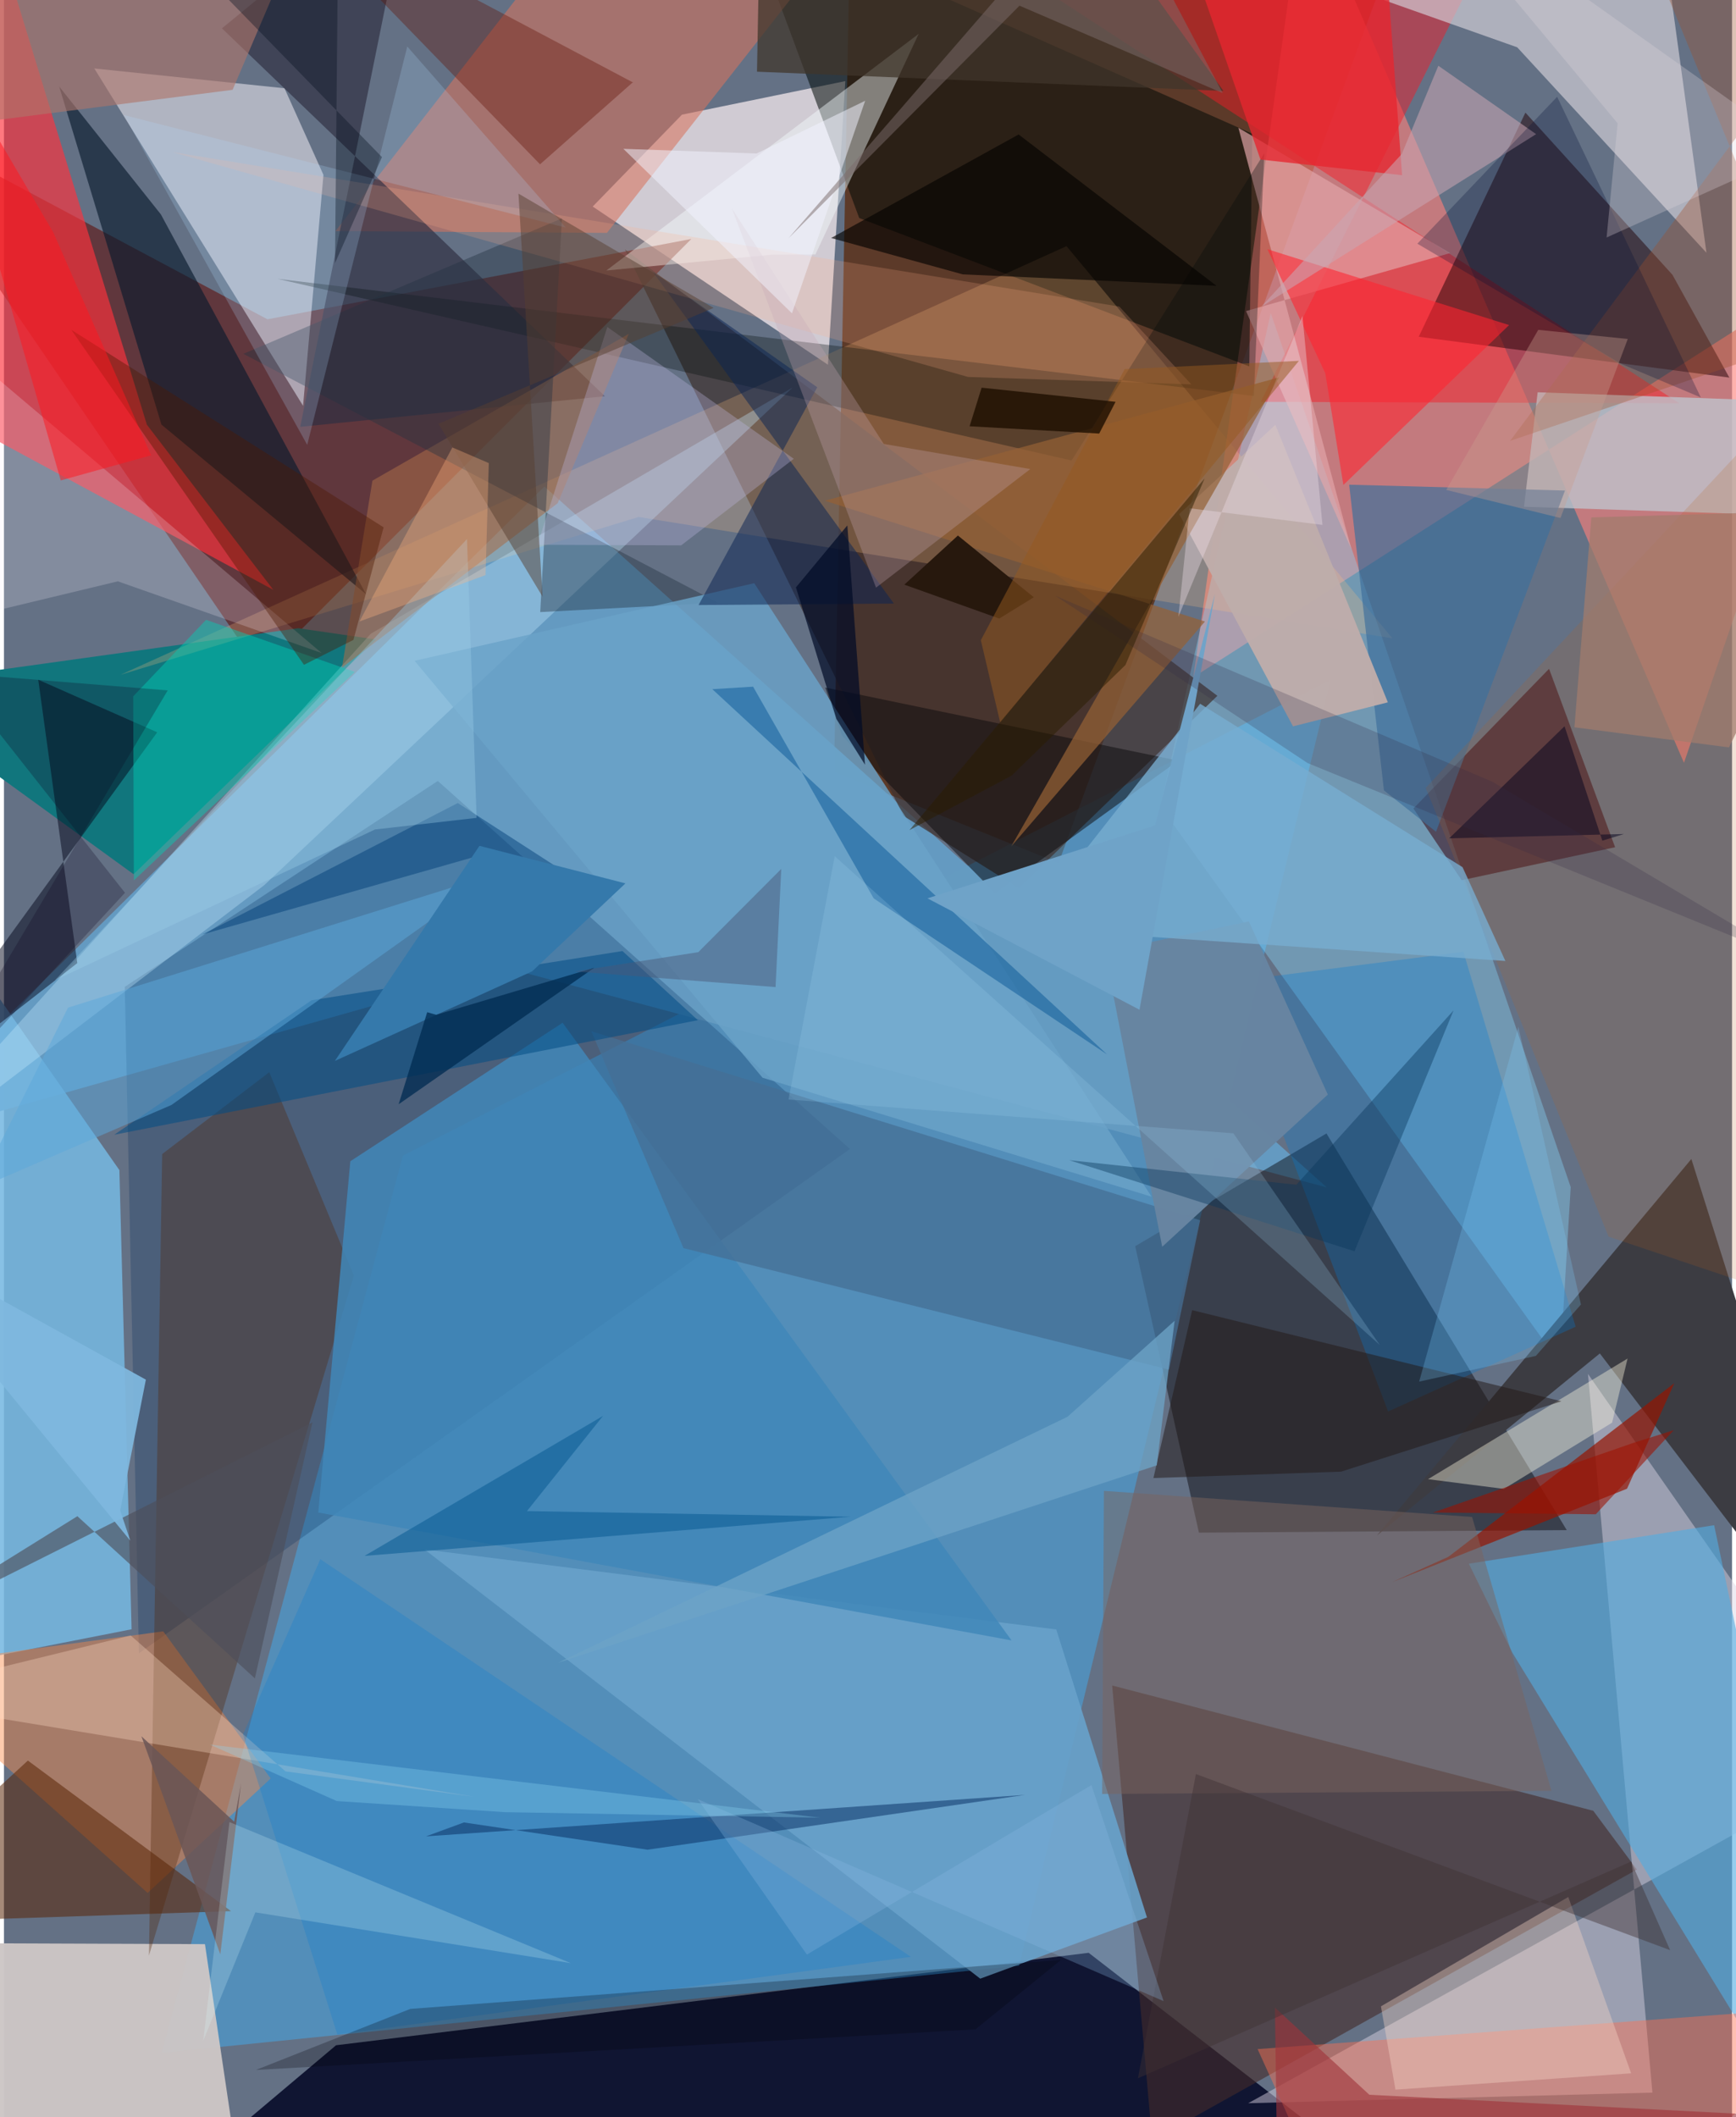 <svg xmlns="http://www.w3.org/2000/svg" width="228" height="278" viewBox="0 0 836 1024"><path fill="#647185" d="M0 0h836v1024H0z"/><path fill="#5a270a" fill-opacity=".741" d="M510.2 417.418L686.297-62h-276.43l-8.3 435.456z"/><path fill="#060b29" fill-opacity=".894" d="M160.667 989.22L45.837 1086h661.839l-182.93-141.494z"/><path fill="#ff7f79" fill-opacity=".612" d="M898 121.034l-85.26 247.907L629.183-56.29l-53.807 383.865z"/><path fill="#3bb5ff" fill-opacity=".424" d="M76.272 992.902l414.8-42.167 150.796-622.068L193.02 558.951z"/><path fill="#fbeef1" fill-opacity=".718" d="M327.995 55.454l79.027-16.222-8.396 137.184L284.823 99.9z"/><path fill="#649bc1" fill-opacity=".988" d="M261.447 235.345l378.517 338.986-396.837-106.19L-62 554.441z"/><path fill="#5f0801" fill-opacity=".545" d="M332.555 115.566l-205.092 38.87-188.2-100.37 184.66 270.288z"/><path fill="#050308" fill-opacity=".451" d="M578.089 741.29l177.94-1.235-116.24-191.839-92.533 54.51z"/><path fill="#cdc7c5" fill-opacity=".961" d="M-62 1086l180.618-1.682-21.384-144.004-127.874-.494z"/><path fill="#442b2a" fill-opacity=".608" d="M789.968 904.236L555.46 1035.279l-19.35-220.07 232.757 60.602z"/><path fill="#fdf9ff" fill-opacity=".494" d="M135.715 42.693l18.854 41.898-9.864 111.689L43.71 33.114z"/><path fill="#75b7e1" fill-opacity=".863" d="M55.837 565.931l5.907 222.09L-62 812.328l2.322-411.715z"/><path fill="#dad5e4" fill-opacity=".467" d="M898 853.347l-296.093 163.91 195.578-5.132-31.183-347.606z"/><path fill="#88daff" fill-opacity=".373" d="M752.825 659.584l5.13-85.43L612.83 151.362l-53.303 238.75z"/><path fill="#ff323c" fill-opacity=".655" d="M-9.503-51.567l-52.04 233.268 191.84 103.567-61.15-79.845z"/><path fill="#00295a" fill-opacity=".247" d="M209.88 377.733L58.45 477.296l6.83 322.35 344.005-243.913z"/><path fill="#000b06" fill-opacity=".537" d="M413.752 105.465l188.706 71.751 1.431-112.542L358.258-44.11z"/><path fill="#f71b25" fill-opacity=".467" d="M810.549 195.064L424.609-55.96 736.576-62 607.968 194.361z"/><path fill="#210004" fill-opacity=".498" d="M807.18 132.918l27.517 49.718-150.273-19.754 51.608-108.414z"/><path fill="#11767d" d="M-62 332.282l124.691 90.543L179.99 309.293l-37.56-5.432z"/><path fill="#3c3c42" d="M898 819.588L772.038 654.614l-107.826 88.039 152.11-182.085z"/><path fill="#d4cfd8" fill-opacity=".667" d="M823.62 122.231l-91.558-99.357L492.212-62H798.25z"/><path fill="#3f3330" fill-opacity=".718" d="M435.135 394.616L300.391 120.638l286.63 215.906-96.1 93.025z"/><path fill="#ffc07d" fill-opacity=".235" d="M56.38 326.375l250.67-76.338 364.65 58.707L514.037 119.04z"/><path fill="#d7735e" fill-opacity=".569" d="M160.343 111.807l131.358.824L428.917-62l-146.06 16.4z"/><path fill="#fe8844" fill-opacity=".435" d="M69.494 915.527l59.555-55.342-51.995-71.16-129.817 17.4z"/><path fill="#bfc3cb" fill-opacity=".8" d="M741.96 189.728l-6.6 55.366 162.64 5.34v-55.13z"/><path fill="#52ace1" fill-opacity=".604" d="M898 1074.313L729.83 799.537l-21.154-43.234 118.663-18.622z"/><path fill="#360310" fill-opacity=".529" d="M779.427 409.776l-74.225 15.949-23.353-34.686 65.63-67.561z"/><path fill="#ff7050" fill-opacity=".443" d="M898 969.425L606.47 991.08l43.165 94.92 124.505-8.164z"/><path fill="#68a1ca" fill-opacity=".906" d="M509.086 788.118L203.42 749.383 472.301 957.01l80.663-29.604z"/><path fill="#08192d" fill-opacity=".639" d="M26.715 41.844L76.2 205.376l99.001 82.053-99.278-183.717z"/><path fill="#522609" fill-opacity=".345" d="M169.278 616.975l-40.93-98.39-51.807 39.587-6.403 387.672z"/><path fill="#961400" fill-opacity=".69" d="M671.54 765.213l113.658-45.176 22.862-51.033-109.295 83.976z"/><path fill="#2e2f42" fill-opacity=".675" d="M105.45 13.71L197.67-62l-54.346 268.446 147.41-14.794z"/><path fill="#c3e8fe" fill-opacity=".349" d="M177.45 306.522L-62 571.454l187.855-143.276L381.64 187.352z"/><path fill="#f7fcff" fill-opacity=".435" d="M371.867 123.149l-80.455 7.687 151.103-114.46-49.955 106.691z"/><path fill="#007bd4" fill-opacity=".294" d="M669.612 682.67l90.729-40.977-54.315-181.344-115.258 14.77z"/><path fill="#582404" fill-opacity=".537" d="M-62 930.058v-10.916l73.575-67.613 98.28 72.825z"/><path fill="#04071b" fill-opacity=".494" d="M-62 541.789l97.48-75.968-18.893-137.058 57.547 25.424z"/><path fill="#e2a5a8" fill-opacity=".686" d="M597.177 61.793l54.681 203.87-50.98-115.212 98.768-28.05z"/><path fill="#3d709c" fill-opacity=".675" d="M667.591 382.287l-16.818-147.86 104.41 2.83L692.79 402.3z"/><path fill="#4087b9" fill-opacity=".843" d="M487.462 793.42l-335.4-61.879 15.503-169.887 102.694-66.981z"/><path fill="#000b0c" fill-opacity=".314" d="M604.654 191.525L132.306 134.86l384.18 87.873 93.227-148.599z"/><path fill="#0c0b0c" fill-opacity=".506" d="M405.432 355.829l-8.166-23.304 170.78 35.38-88.624 64.09z"/><path fill="#456f95" fill-opacity=".741" d="M578.693 590.199l-15.062 72.23-234.894-58.746-44.572-104.903z"/><path fill="#f6ecfd" fill-opacity=".216" d="M-14.402 173.554l168.097 142.293-98.605-34.678-96.7 23.244z"/><path fill="#a76c49" fill-opacity=".557" d="M178.257 232.474l-14.73 90.404 104.36-79.493 34.388-81.923z"/><path fill="#fdf9df" fill-opacity=".4" d="M777.966 688.103l-52.323 32.027-36.725-4.707 96.54-58.339z"/><path fill="#bfadab" fill-opacity=".969" d="M615.071 205.48l54.416 134.21-45.872 11.628-55.07-102.658z"/><path fill="#243241" fill-opacity=".408" d="M269.935 105.61l-154.123 65.528 229.672 120.381-86.044 4.52z"/><path fill="#f7d9c8" fill-opacity=".376" d="M756.776 917.493l-90.638 52.904 7.037 40.288 114.01-7.895z"/><path fill="#ff2531" fill-opacity=".584" d="M728.146 157.222L611.244 120.54l27.988 60.03 8.744 53.996z"/><path fill="#014d85" fill-opacity=".529" d="M299.203 459.984l36.49 33.442-282.35 55.41 95.478-65.05z"/><path fill="#6aa2c8" fill-opacity=".82" d="M362.963 282.076l-164.32 37.535 168.33 201.637 188.201 57.545z"/><path fill="#b76321" fill-opacity=".18" d="M898 155.946l-210.212 225.15 88.494 217.03L898 639.047z"/><path fill="#6785a1" fill-opacity=".988" d="M640.453 529.399l-38.188-83.724-69.649 14.615 27.708 142.734z"/><path fill="#946036" fill-opacity=".718" d="M487.32 409.336L616.874 182.54 397.1 242.186l183.906 58.423z"/><path fill="#0a2453" fill-opacity=".51" d="M393.445 187.313l-79.442-55.702 116.508 160.296-94.486.733z"/><path fill="#78add0" fill-opacity=".792" d="M726.347 464.788l-20.722-45.376-126.942-79.024-85.252 108.552z"/><path fill="#5f0e00" fill-opacity=".357" d="M303.968 39.707l-171.32-90.714L259.34 79.474l45.08-39.833z"/><path fill="#01cdb6" fill-opacity=".443" d="M169.74 324.976L62.845 425.824l-.312-89.036 35.234-36.99z"/><path fill="#025192" fill-opacity=".459" d="M362.41 332.121l58.351 102.396 112.922 75.489-190.99-176.67z"/><path fill="#7a655f" fill-opacity=".482" d="M532.122 721.078l178.12 12.62 38.402 132.466-217.365 1.52z"/><path fill="#fddbc7" fill-opacity=".333" d="M136.223 856.77l91.205 12.261L-62 821.233l123.301-30.214z"/><path fill="#ffaf87" fill-opacity=".204" d="M574.407 185.898l-107.99-3.578L81.273 73.505 539.6 148.273z"/><path fill="#c2b9e4" fill-opacity=".318" d="M327.62 263.766l-69.527-.278 33.805-105.323 90.194 63.736z"/><path fill="#40362b" fill-opacity=".737" d="M365.578-33.912L513.92-62l76.019 105.975-225.645-9.301z"/><path fill="#ae756a" fill-opacity=".616" d="M48.187-62L-62 65.574l172.607-22.13L155.555-62z"/><path fill="#241917" fill-opacity=".522" d="M646.848 711.795l-90.77 3.08 18.744-81.202 178.613 44.077z"/><path fill="#040200" fill-opacity=".639" d="M586.585 138.238l-122.765-5.535-63.654-17.593 90.707-50.06z"/><path fill="#e6262f" fill-opacity=".776" d="M665.544-62l-99.602 18.266 41.914 120.906 68.526 7.576z"/><path fill="#caa6b2" fill-opacity=".557" d="M676.235 74.47l17.681-42.67 47.302 33.081-133.008 83.513z"/><path fill="#177ecc" fill-opacity=".298" d="M438.754 946.46l-277.483 37.595-45.64-145.164 37.418-84.761z"/><path fill="#5ca7da" fill-opacity=".514" d="M238.1 422.542L81.054 534.422l-93.877 40.559 43.825-87.61z"/><path fill="#4d1800" fill-opacity=".396" d="M169.07 309.505l14.592-54.464L32.614 159.55l112.525 162z"/><path fill="#004078" fill-opacity=".482" d="M219.55 388.4L96.055 451.95l140.583-40.074 41.081 14.077z"/><path fill="#b2ddff" fill-opacity=".216" d="M271.816 110.09L58.036 55.663l88.672 159.5 48.404-192.669z"/><path fill="#9f4e2a" fill-opacity=".345" d="M789.7-38.811L898-13.928 728.656 213.224l144.706-49.023z"/><path fill="#9e3339" fill-opacity=".612" d="M616.052 1053.866l-1.203-82.89 45.7 42.195 197.766 10.165z"/><path fill="#062d61" fill-opacity=".506" d="M493.954 868.127l-182.619 26.515-88.824-13.184-18.309 6.717z"/><path fill="#c7a9b5" fill-opacity=".294" d="M496.522 226.864l-70.892-12.147-73.538-114.005 69.79 183.504z"/><path fill="#09365a" fill-opacity=".412" d="M625.217 573.02L515.36 561.132l137.982 44.074 47.93-116.51z"/><path fill="#00011c" fill-opacity=".482" d="M699.153 405.476l84.585-2.1-10.483 3.23-18.29-55.33z"/><path fill="#000b26" fill-opacity=".702" d="M408.01 254.106l-24.869 29.996 19.575 63.626 13.834 22.156z"/><path fill="#ff161f" fill-opacity=".506" d="M23.866 112.41l47.338 107.813-43.72 12.134L-36.78 9.153z"/><path fill="#6fa3c8" fill-opacity=".988" d="M549.34 488.374l36.484-201.117-28.916 111.96L446.773 434.5z"/><path fill="#00000a" fill-opacity=".255" d="M196.58 971.636l314.803-23.693-41.422 33.596-348.058 19.625z"/><path fill="#000c33" fill-opacity=".267" d="M820.902 192.25l-38.38-16.202-98.762-58.182 67.63-71.056z"/><path fill="#9dcee8" fill-opacity=".353" d="M179.489 401.2l-154.81 72.893 199.328-213.377 4.652 134.85z"/><path fill="#eadbe6" fill-opacity=".388" d="M628.176 152.845l9.683 101.028-64.26-8.045-5.44 52.504z"/><path fill="#27180d" d="M498.217 288.872l-16.702 10.3-45.938-16.394 25.915-23.762z"/><path fill="#6da3c6" fill-opacity=".765" d="M566.333 638.812l-8.643 69.934-289.52 95.445 246.347-118.95z"/><path fill="#9aceea" fill-opacity=".231" d="M401.902 414.107L379.557 531.8l215.218 16.35 70.803 102.354z"/><path fill="#6b5656" fill-opacity=".851" d="M104.657 945.237l10.045-82.699-3.328 18.554-44.875-41.304z"/><path fill="#7ccdfc" fill-opacity=".251" d="M741.095 655.798l-56.468 12.437 48.002-171.64 30.266 134.355z"/><path fill="#0e5f97" fill-opacity=".592" d="M409.812 733.583l-156.792-2.725 36.781-46.03-115.379 67.704z"/><path fill="#a17c6d" fill-opacity=".737" d="M759.75 351.768l8.168-101.511 123.076-3.601-56.49 114.839z"/><path fill="#945921" fill-opacity=".506" d="M626.47 174.53l-84.329 4.023-69.56 131.098 9.393 39.86z"/><path fill="#3579ab" d="M255.48 469.829l-95.392 43.294 69.952-104.026 70.616 18.161z"/><path fill="#3e3133" fill-opacity=".435" d="M548.569 1005.192l28.069-147.154 229.41 85.181-18.902-42.845z"/><path fill="#8abbe3" fill-opacity=".282" d="M526.087 863.37l-137.654 81.988-52.825-75.191 225.395 97.709z"/><path fill="#e0d6de" fill-opacity=".286" d="M679.335-62L780.654 59.653l-5.346 55.217 93.617-42.281z"/><path fill="#342842" fill-opacity=".227" d="M630.703 369.099l-122.01-80.914 211.259 89.86 147.48 87.536z"/><path fill="#4d4e5a" fill-opacity=".627" d="M149.251 687.94L-62 793.97l97.519-60.638 85.869 78.436z"/><path fill="#583f30" fill-opacity=".486" d="M343.316 148.928L248.9 93.64l11.646 194.929-50.331-83.59z"/><path fill="#e1ffff" fill-opacity=".208" d="M109.067 881.274l165.148 68.225-152.59-24.567-25.222 62.072z"/><path fill="#002c52" fill-opacity=".765" d="M285.515 468.11l-94.576 65.975 13.814-44.51 4.366 1.25z"/><path fill="#1e0f00" fill-opacity=".808" d="M472.962 187.505l64.806 6.838-7.92 15.36-62.697-3.528z"/><path fill="#ffb483" fill-opacity=".333" d="M234.556 223.988l-1.569 54.162-61.02 22.456 44.969-84.203z"/><path fill="#0e0422" fill-opacity=".259" d="M-25.304 325.464l104.52 8.457-125.971 211.82L58.54 431.811z"/><path fill="#8dd5f4" fill-opacity=".31" d="M99.63 843.802l295.148 35.353-152.416-2.67-81.356-5.38z"/><path fill="#c99e90" fill-opacity=".365" d="M785.557 163.949l-32.549 86.59-55.27-13.574 44.514-77.432z"/><path fill="#f2f3ff" fill-opacity=".506" d="M381.216 151.537l-81.57-79.557 64.427 2.267 52.558-25.507z"/><path fill="#9d1100" fill-opacity=".573" d="M807.808 691.728l-37.739 40.68-78.723-.855 97.053-33.73z"/><path fill="#7c6c6b" fill-opacity=".506" d="M589.61 45.05L533.102-62 379.518 115.27 491.295 2.75z"/><path fill="#495777" fill-opacity=".471" d="M335.892 460.527l-59.805 9.316 97.195 7.575 2.756-57.148z"/><path fill="#2a1d00" fill-opacity=".502" d="M580.814 231.448L438.072 401.493l49.407-26.35 55.06-53.495z"/><path fill="#000c1c" fill-opacity=".349" d="M182.863 75.983l-22.706 51.28L161.7-34.602 48.447-62z"/><path fill="#7fb8de" fill-opacity=".929" d="M-62 595.118L61.137 745.176l-4.908-14.602 12.428-63.29z"/></svg>